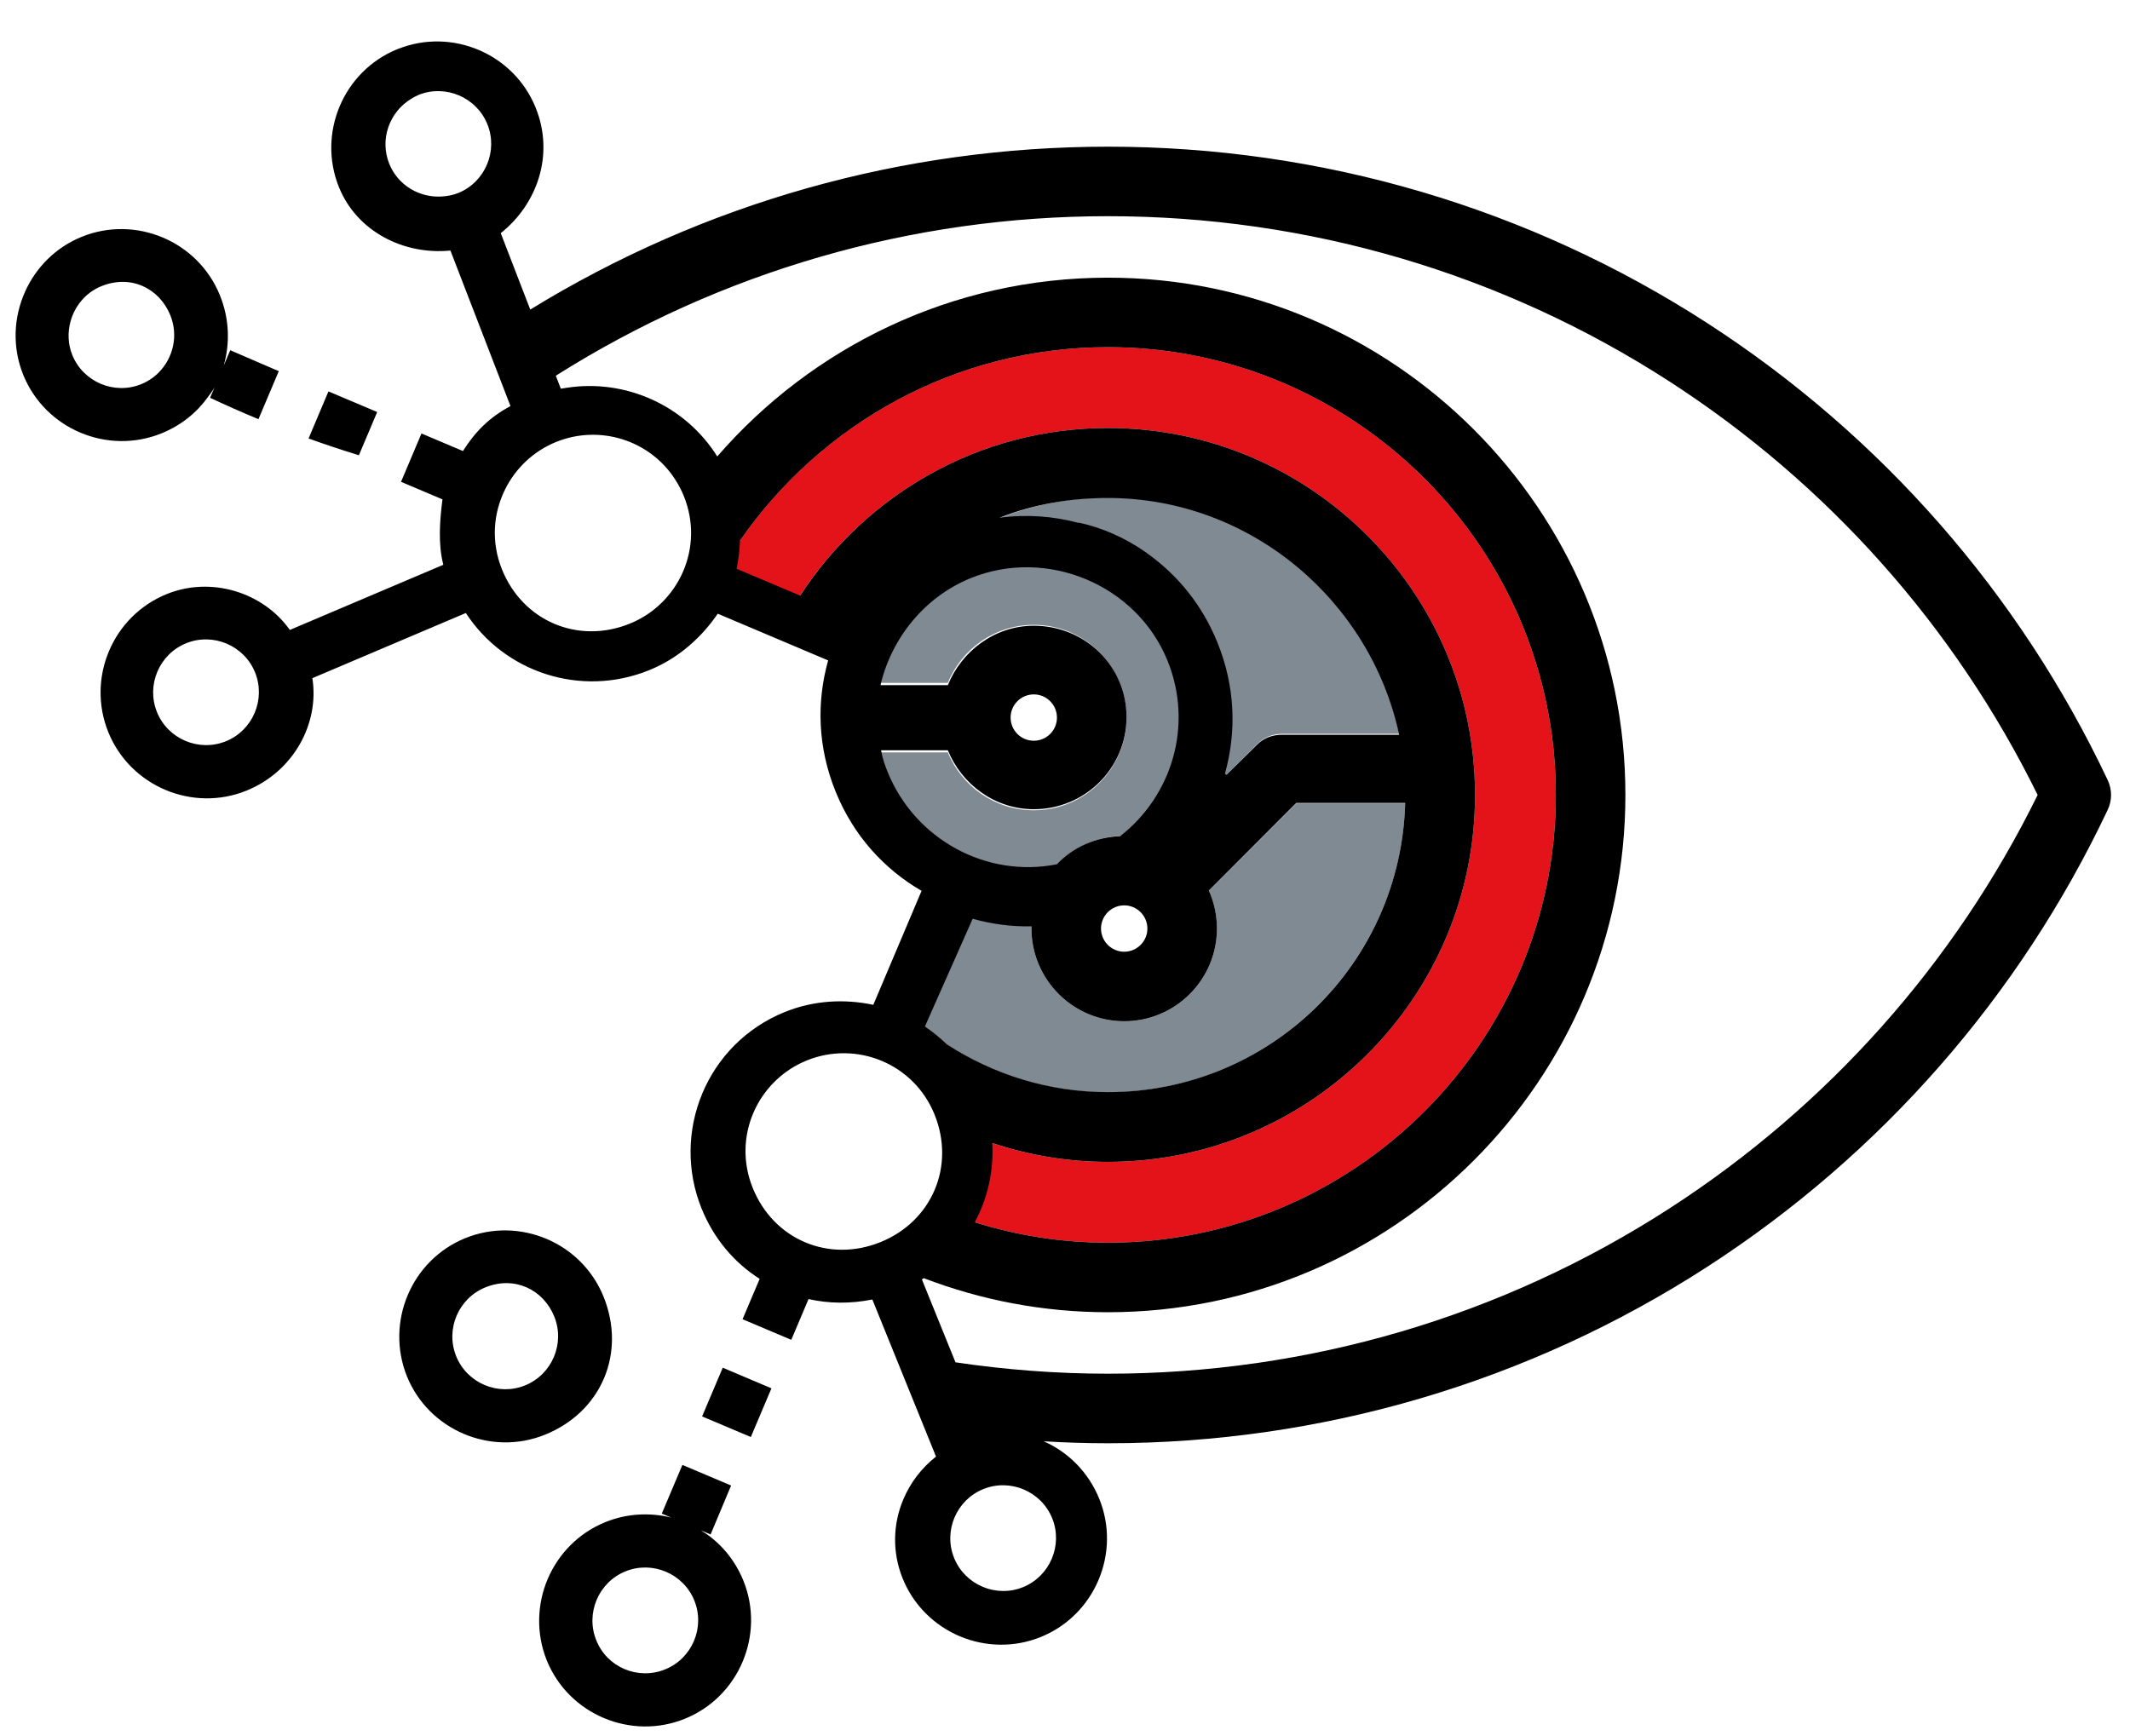 <?xml version="1.0" encoding="utf-8"?>
<!-- Generator: Adobe Illustrator 16.0.0, SVG Export Plug-In . SVG Version: 6.00 Build 0)  -->
<!DOCTYPE svg PUBLIC "-//W3C//DTD SVG 1.1//EN" "http://www.w3.org/Graphics/SVG/1.1/DTD/svg11.dtd">
<svg version="1.1" xmlns="http://www.w3.org/2000/svg" xmlns:xlink="http://www.w3.org/1999/xlink" x="0px" y="0px"
	 width="686.896px" height="560px" viewBox="0 0 686.896 560" enable-background="new 0 0 686.896 560" xml:space="preserve">
<g id="CarlHauser" display="none">
	<path display="inline" fill="#808A93" d="M389.699,411.688c-71.908,0-130.382-58.496-130.382-130.387
		c0-71.896,58.474-130.39,130.382-130.39c34.469,0,65.763,13.529,89.099,35.448c6.391-6.654,13.537-13.081,21.434-19.341
		c-28.647-27.727-67.615-44.837-110.532-44.837c-87.732,0-159.102,71.384-159.102,159.121c0,87.728,71.37,159.094,159.102,159.094
		c12.136,0,23.938-1.406,35.304-3.994c-2.715-9.322-4.885-18.677-6.153-28.117C409.461,410.438,399.729,411.688,389.699,411.688z"/>
	<path display="inline" fill="#E41319" d="M498.748,266h-54.065c-2.059,5-5.199,8.799-9.13,12.152
		c-0.056,0.717-0.083,1.495-0.129,2.217c-5.438,3.976-12.125,6.362-19.359,6.362c-18.173,0-32.947-14.769-32.947-32.934
		c0-18.175,14.774-32.953,32.947-32.953c11.838,0,22.146,6.323,27.934,15.733c-0.398,1-0.807,2.268-1.184,3.282
		c0.335,0.628,0.736,1.142,1.032,2.142h48.704c-6.657-15-16.692-28.007-29.166-38.848c-0.423,0.547-0.82,0.97-1.235,1.52
		c-18.932-17.893-44.407-28.781-72.45-28.781c-50.833,0-93.374,36.109-103.421,84.109h41.649c3.275,0,6.414,1.08,8.738,3.405
		l34.996,34.908c3.808-1.524,7.952-2.431,12.277-2.431c18.157,0,32.941,14.748,32.941,32.92c0,18.155-14.784,32.929-32.941,32.929
		c-18.171,0-32.953-14.793-32.953-32.949c0-4.795,1.041-9.468,2.888-13.58L322.809,284h-38.708
		c1.579,57,48.322,102.832,105.597,102.832c7.771,0,15.314-0.852,22.6-2.479c-0.07,0.87-0.135,1.779-0.188,2.65
		c50.586-12.794,87.863-55.14,87.863-105.29C499.973,276.394,499.555,271,498.748,266z"/>
	<path display="inline" d="M680.406,226.341c-1.7-19.351-18.845-33.67-38.278-31.989c-18.098,1.587-31.801,16.505-32.217,34.163
		l-94.781,17.261c-5.986-20.993-17.13-39.832-31.947-55.099l54.945-47.811c-0.017-0.03-0.029-0.061-0.045-0.091l0.088-0.141
		c4.716,2.482,10.445,3.016,15.781,0.848c9.563-3.917,14.166-14.79,10.265-24.316c-3.916-9.525-14.824-14.063-24.381-10.156
		c-8.96,3.658-13.507,13.453-10.843,22.498c-0.016,0.01-0.029,0.024-0.046,0.035c0.067,0.106,0.141,0.208,0.208,0.313
		l-14.352,14.331c-8.287-7.699-17.307-14.625-26.928-20.7l10.747-18.608c1.958-3.399,0.799-7.728-2.604-9.684
		c-3.384-1.96-7.723-0.814-9.673,2.592l-10.726,18.58c-7.958-4.204-16.244-7.857-24.821-10.886l19.462-71.14
		c7.447-1.192,12.941-7.513,13.085-14.974c0.016-0.552,0.063-1.094,0.016-1.66c-0.761-8.548-8.296-14.862-16.879-14.1
		c-8.584,0.743-14.922,8.275-14.168,16.8c0.394,4.428,2.619,8.251,5.869,10.79l-6.202,22.686
		c-20.479-3.274-41.292-4.942-62.283-4.942c-75.841,0-149.453,21.685-212.859,62.659c-61.747,39.924-110.956,96.088-142.299,162.434
		c-1.594,3.326-1.594,7.206,0,10.55c31.343,66.325,80.552,122.495,142.299,162.408c63.406,40.981,137.018,62.67,212.859,62.67
		c17.571,0,35.006-1.21,52.23-3.521l4.035,15.031c-5.37,3.685-8.686,9.982-8.094,16.889c0.903,10.257,9.97,17.832,20.264,16.922
		c1.562-0.136,3.02-0.517,4.429-1.014c0.022,0.085,0.049,0.17,0.071,0.255c7.723-2.831,12.944-10.464,12.2-19.034
		c-0.806-9.186-8.204-16.19-17.144-16.873l-30.639-114.23c28.922-8.67,53.667-27.082,70.345-51.443l11.405,7.102
		c-1.755,4.59-2.677,9.564-2.201,14.798c1.596,18.213,17.743,31.701,36.005,30.091c18.309-1.592,31.821-17.659,30.211-35.88
		c-1.593-18.212-17.71-31.7-36.031-30.098c-8.527,0.741-15.97,4.737-21.377,10.56l-11.496-7.16
		c10.294-18.619,16.175-40.002,16.175-62.753c0-7.991-0.733-15.81-2.122-23.402l93.864-17.108
		c5.115,14.966,19.951,25.125,36.448,23.682C667.725,262.773,682.101,245.7,680.406,226.341z M495.982,163.064l-21.706,18.896
		c-11.14-9.447-23.864-17.079-37.722-22.413l7.591-27.744C463.437,138.865,480.989,149.566,495.982,163.064z M437.141,78.751
		c-0.459,0.654-0.852,1.392-1.072,2.208l-5.41,20.701c-10.909-2.471-22.59-3.988-33.59-4.423V75.792
		c0-0.025-0.133-0.049-0.133-0.075C410.478,75.983,423.828,77.02,437.141,78.751z M382.864,75.714c0,0.027,0.205,0.052,0.205,0.079
		v21.444c-12,0.435-23.018,1.943-33.93,4.423l-5.715-20.701c-0.227-0.841-0.584-1.6-1.062-2.27
		C355.691,76.971,369.313,75.97,382.864,75.714z M329.841,482.086c-49.605-8.131-97.051-26.35-139.592-53.853
		c-56.224-36.335-101.366-87.063-130.825-146.933c29.459-59.876,74.601-110.603,130.825-146.939
		c42.537-27.502,89.978-45.718,139.578-53.849c-0.441,1.286-0.519,2.713-0.143,4.125l5.55,20.653
		c-10.942,3.386-21.422,7.806-31.396,13.075l-10.726-18.58c-1.961-3.407-6.304-4.553-9.674-2.592
		c-3.397,1.957-4.561,6.293-2.602,9.684l10.747,18.608c-9.623,6.075-18.639,13.001-26.947,20.7l-15.217-15.201
		c-2.762-2.774-7.24-2.774-10.01,0c-2.777,2.764-2.777,7.247,0,10.016l15.207,15.205c-7.693,8.314-14.612,17.321-20.696,26.949
		l-18.615-10.743c-3.385-1.977-7.724-0.8-9.677,2.599c-1.952,3.391-0.799,7.722,2.587,9.669l18.587,10.724
		c-4.86,9.199-8.966,18.827-12.235,28.842c-0.015,0.04-0.053,0.068-0.073,0.127c-0.013,0.038,0,0.074-0.013,0.118
		c-0.25,0.767-0.534,1.54-0.779,2.304l-20.649-5.533c-3.76-0.992-7.663,1.229-8.676,5.016c-1.014,3.769,1.227,7.658,5.009,8.678
		l20.704,5.436c-2.48,10.912-3.996,22.607-4.435,33.607h-21.438c-3.908,0-7.081,3.081-7.081,7.004c0,3.908,3.173,6.996,7.081,6.996
		h21.438c0.439,12,1.954,22.994,4.435,33.902l-20.7,5.653c-3.771,1.006-6.021,4.944-5.013,8.718
		c0.843,3.178,3.706,5.284,6.841,5.284c0.614,0,1.228-0.063,1.846-0.228l20.65-5.53c3.398,10.925,7.809,21.416,13.088,31.388
		l-18.587,10.727c-3.386,1.948-4.548,6.287-2.587,9.687c1.318,2.266,3.687,3.538,6.145,3.538c1.206,0,2.417-0.302,3.533-0.944
		l18.615-10.755c6.083,9.635,13.003,18.643,20.704,26.956l-15.215,15.198c-2.767,2.773-2.767,7.249,0,10.026
		c1.382,1.385,3.202,2.077,5.014,2.077c1.807,0,3.632-0.692,5.01-2.077l15.208-15.213c5.205,4.835,10.713,9.377,16.46,13.578
		c0.137,0.11,0.195,0.265,0.344,0.379c0.202,0.14,0.422,0.193,0.624,0.309c3.111,2.248,6.286,4.397,9.53,6.438l-10.746,18.61
		c-1.951,3.405-0.799,7.727,2.593,9.681c1.108,0.646,2.336,0.956,3.539,0.956c2.451,0,4.828-1.264,6.144-3.548l10.738-18.579
		c9.959,5.276,20.442,9.688,31.381,13.082l-5.543,20.66C329.324,479.379,329.402,480.801,329.841,482.086z M383.069,486.811
		c0,0.024-0.203,0.048-0.203,0.072c-13.549-0.256-27.116-1.256-40.441-2.974c0.477-0.67,0.869-1.428,1.093-2.269l5.645-20.697
		c10.912,2.479,21.907,3.99,33.907,4.427V486.811z M230.597,281.301c0-87.737,71.37-159.121,159.102-159.121
		c14.744,0,29.023,2.02,42.579,5.796l-7.561,27.659c-11.067-3.074-22.725-4.725-34.771-4.725c-72.045,0-130.63,58.494-130.63,130.39
		c0,71.891,58.585,130.387,130.63,130.387c9.667,0,19.059-1.166,28.134-3.173c0.452,8.08,1.549,16.091,3.178,24.056l1.174,4.38
		c-10.572,2.228-21.509,3.444-32.733,3.444C301.966,440.395,230.597,369.028,230.597,281.301z M429.146,461.271
		c0.551,1.69,1.05,3.38,1.626,5.07l4.764,17.766c-12.775,1.594-25.603,2.522-38.582,2.772c0-0.022,0.115-0.045,0.115-0.068v-21.44
		C407.069,464.953,418.708,463.549,429.146,461.271z M417.863,383.096c-0.001,0.026-0.002,0.027-0.005,0.056
		c-8.906,2.439-18.238,3.692-27.911,3.692c-57.385,0-104.217-45.844-105.8-102.844h38.781l31.125,31.197
		c-1.851,4.111-2.896,8.71-2.896,13.504c0,18.155,14.813,32.981,33.017,32.981c18.193,0,33.008-14.771,33.008-32.927
		c0-18.172-14.814-32.937-33.008-32.937c-4.331,0-8.483,0.858-12.299,2.383l-35.065-34.8c-2.329-2.324-5.471-3.402-8.753-3.402
		h-41.729c10.067-48,52.689-84.176,103.619-84.176c28.419,0,54.207,11.178,73.239,29.434c-0.052,0.072-0.106,0.359-0.158,0.432
		C473.518,215.83,481.96,228,487.562,242H446.59c-0.212-1-0.485-1.271-0.737-1.767c0.027-0.082,0.052-0.303,0.08-0.386
		c-5.313-11.122-16.602-18.98-29.761-18.98c-18.232,0-33.056,14.774-33.056,32.949c0,18.165,14.823,32.939,33.056,32.939
		c8.712,0,16.645-3.399,22.551-8.912c0.005-0.067,0.012-0.219,0.017-0.287c3.372-3.206,6.074-6.557,7.851-11.557h47.69
		c0.713,5,1.081,10.069,1.081,15.216C495.362,329.708,462.48,370.73,417.863,383.096z M375.919,328.775
		c0-4.546,3.693-8.239,8.254-8.239c4.548,0,8.249,3.693,8.249,8.239c0,4.523-3.701,8.229-8.249,8.229
		C379.613,337.005,375.919,333.299,375.919,328.775z M424.444,253.807c0,4.54-3.711,8.23-8.271,8.23c-4.563,0-8.265-3.69-8.265-8.23
		c0-4.541,3.702-8.239,8.265-8.239C420.733,245.568,424.444,249.266,424.444,253.807z"/>
</g>
<g id="DouglasQuaid">
	<path fill="#E41319" d="M357.297,111.982c79.654,0,144.438,64.792,144.438,144.437c0,79.626-64.783,144.417-144.438,144.417
		c-18.524,0-36.215-3.561-52.494-9.95c2.033-2.787,3.692-5.603,4.427-8.57c1.229-6.129,0.986-12.05-0.079-17.839
		c14.715,6.596,31.005,10.296,48.145,10.296c65.287,0,118.377-53.102,118.377-118.354c0-65.262-53.09-118.367-118.377-118.367
		c-43.79,0-82.066,23.933-102.532,59.387c-5.329-3.466-12.257-6.018-21.479-7.364c0.085-2.431-0.008-4.758-0.242-6.997
		C258.202,140.58,304.447,111.982,357.297,111.982z"/>
	<path fill="#808A93" d="M357.297,160.482c46.158,0,84.768,32.751,93.893,76.218h-37.811c-2.972,0-5.806,1.174-7.917,3.276
		l-31.788,31.788c-3.445-1.383-7.198-2.154-11.137-2.154c-16.479,0-29.903,13.408-29.903,29.904c0,16.481,13.424,29.9,29.903,29.9
		c16.5,0,29.909-13.419,29.909-29.9c0-4.349-0.944-8.464-2.618-12.192l28.201-28.191h35.126
		c-1.433,51.642-43.846,93.205-95.858,93.205c-22.404,0-43.011-7.745-59.352-20.677c-1.586-4.376-2.932-8.757-3.76-13.176
		c8.074-7.922,12.85-19.173,11.418-37.745c-7.386-2.467-12.902-6.233-17.121-10.876c-5.838-8.718-8.986-18.058-11.453-27.186h28.637
		c4.459,10.942,15.197,18.685,27.714,18.685c16.496,0,29.909-13.413,29.909-29.899c0-16.499-13.413-29.918-29.909-29.918
		c-12.535,0-23.268,7.743-27.714,18.717h-33.641c-0.333-1.81-0.675-3.586-1.046-5.34C286.5,182.774,319.302,160.482,357.297,160.482
		z"/>
	<g>
		<path d="M679.708,251.633c-28.457-60.228-73.127-111.201-129.176-147.44c-57.557-37.2-124.378-56.881-193.234-56.881
			c-66.09,0-130.331,18.159-186.297,52.542l-9.517-24.65c11.881-9.448,17.353-25.448,11.245-40.506
			c-7.037-17.368-26.926-25.78-44.227-18.964c-0.11,0.04-0.22,0.066-0.326,0.109c-17.473,7.082-25.9,27.175-18.859,44.554
			c5.769,14.24,20.828,21.909,35.938,20.418l19.369,50.172c-6.821,3.626-11.392,8.276-15.329,14.498l-13.377-5.665l-4.808,11.386
			l-1.79,4.206l13.375,5.661c-0.894,6.818-1.452,14.467,0.272,21.097l-49.5,21.019c-8.614-12.213-25.438-17.354-39.672-11.578
			c-17.478,7.08-25.938,27.083-18.864,44.558c7.083,17.459,27.177,25.903,44.559,18.853c15.067-6.106,23.567-21.502,21.246-36.277
			l49.495-21.018c12.324,18.999,36.947,27.432,59.133,18.439c9.518-3.86,16.902-10.61,22.102-18.212l35.603,15.066
			c-3.79,13.48-3.376,28.052,2.397,42.297c5.766,14.238,15.619,24.989,27.727,32.029l-15.561,36.764
			c-9.063-1.918-19.021-1.537-28.54,2.318c-25.335,10.268-36.761,38.896-26.832,63.396c3.953,9.771,10.56,17.504,18.724,22.674
			l-5.519,13.026l15.713,6.646l5.564-13.146c6.577,1.478,13.541,1.546,20.579,0.138l20.534,50.665
			c-4.745,3.737-8.32,8.523-10.553,13.826c-3.335,7.913-3.648,16.984-0.193,25.513c7.076,17.463,27.165,25.899,44.542,18.85
			c17.469-7.072,25.902-27.166,18.858-44.547c-3.498-8.631-10.044-15.102-17.916-18.569c6.877,0.41,13.779,0.633,20.704,0.633
			c68.856,0,135.678-19.694,193.234-56.893c56.049-36.24,100.719-87.22,129.176-147.423
			C681.146,258.183,681.146,254.653,679.708,251.633z M147.763,62.258c-1.633,0.661-3.315,0.97-4.991,1.102
			c-7.243,0.591-14.371-3.44-17.228-10.5c-3.2-7.896,0.04-16.824,7.166-21.048c0.716-0.428,1.433-0.856,2.236-1.184
			c8.676-3.517,18.693,0.716,22.218,9.417C160.68,48.738,156.454,58.733,147.763,62.258z M72.852,239.096
			c-8.691,3.526-18.701-0.699-22.226-9.4c-3.525-8.688,0.708-18.685,9.41-22.213c8.691-3.518,18.692,0.708,22.217,9.401
			C85.769,225.573,81.538,235.581,72.852,239.096z M203.098,201.165c-16.643,6.746-34.45-0.796-41.19-17.428
			c-3.602-8.889-2.861-18.18,0.99-25.903c3.354-6.744,9.073-12.293,16.442-15.277c13.984-5.669,30.166-0.676,38.382,12.078
			c1.066,1.659,2.015,3.432,2.794,5.347C227.261,176.619,218.897,194.76,203.098,201.165z M258.04,192.123l-20.505-8.675
			c0.624-2.94,1-5.978,1.1-9.063c26.075-37.653,69.506-62.402,118.663-62.402c79.654,0,144.438,64.792,144.438,144.437
			c0,79.626-64.783,144.417-144.438,144.417c-14.958,0-29.37-2.323-42.936-6.582c4.148-7.783,6.153-16.607,5.621-25.57
			c11.734,3.93,24.278,6.08,37.315,6.08c65.287,0,118.377-53.096,118.377-118.349c0-65.262-53.09-118.363-118.377-118.363
			C315.737,138.052,279.155,159.618,258.04,192.123z M362.538,329.405c16.5,0,29.909-13.415,29.909-29.896
			c0-4.349-0.944-8.525-2.618-12.256L418.03,259h35.126c-1.433,52-43.846,93.271-95.858,93.271
			c-19.157,0-36.991-5.717-51.977-15.436c-2.217-2.145-4.591-4.037-7.056-5.725l15.409-34.761c6.146,1.727,12.517,2.576,18.979,2.45
			c-0.006,0.229-0.018,0.461-0.018,0.691C332.634,315.973,346.058,329.405,362.538,329.405z M355.061,299.515
			c0-4.123,3.372-7.484,7.477-7.484c4.127,0,7.479,3.361,7.479,7.484c0,4.11-3.353,7.468-7.479,7.468
			C358.433,306.982,355.061,303.625,355.061,299.515z M392.612,207.254c-4.955-12.217-12.921-21.874-22.73-28.815
			c-0.011-0.021-0.021-0.046-0.035-0.066c-6.974-4.924-14.403-8.169-21.943-9.798c-0.01,0.034-0.02,0.067-0.031,0.102
			c-8.217-2.205-16.83-2.849-25.511-1.68c10.825-4.294,22.604-6.363,34.937-6.363c46.158,0,84.768,33.367,93.893,76.367h-37.811
			c-2.972,0-5.806,1.025-7.917,3.127l-9.914,9.786l-0.538-0.303C398.794,236.128,398.378,221.491,392.612,207.254z M286.276,249.047
			c-0.89-2.191-1.596-4.047-2.149-7.047h21.541c4.459,11,15.197,19.023,27.714,19.023c16.496,0,29.909-13.244,29.909-29.729
			c0-16.499-13.413-29.464-29.909-29.464c-12.535,0-23.268,8.17-27.714,19.17h-21.72c3.495-15,14.062-28.431,29.163-34.548
			c24.499-9.932,53.456,2.124,63.392,26.637c8.487,20.941,1.335,43.708-15.25,56.61c-8.017,0.342-15.225,3.604-20.404,9.072
			C318.107,283.326,295.056,270.722,286.276,249.047z M325.908,231.463c0-4.117,3.346-7.481,7.473-7.481
			c4.134,0,7.47,3.365,7.47,7.481c0,4.118-3.336,7.466-7.47,7.466C329.254,238.929,325.908,235.581,325.908,231.463z
			 M242.764,383.228c-6.746-16.64,1.619-34.774,17.435-41.18c15.794-6.405,34.426,0.787,41.173,17.431
			c6.74,16.636-0.786,34.433-17.427,41.173C267.304,407.398,249.504,399.866,242.764,383.228z M339.317,489.718
			c3.516,8.692-0.716,18.7-9.409,22.227c-8.683,3.519-18.697-0.716-22.215-9.411c-3.523-8.692,0.715-18.695,9.398-22.217
			C325.784,476.796,335.792,481.024,339.317,489.718z M538.362,389.796c-53.922,34.871-116.541,53.3-181.064,53.3
			c-16.555,0-32.974-1.268-49.165-3.671l-10.837-26.741c0.208-0.133,0.409-0.271,0.614-0.407c18.46,7.073,38.469,10.99,59.388,10.99
			c92.024,0,166.87-74.855,166.87-166.848c0-92.003-74.846-166.856-166.87-166.856c-50.269,0-95.385,22.374-125.994,57.665
			c-10.379-16.541-29.697-25.106-48.605-22.141c-0.617,0.098-1.233,0.163-1.846,0.279l-1.068-2.763l-0.546-1.414
			c53.254-33.645,114.733-51.458,178.06-51.458c64.523,0,127.143,18.44,181.064,53.3c51.032,32.987,92.01,79.03,118.749,133.387
			C630.372,310.77,589.394,356.811,538.362,389.796z"/>
		<path d="M194.625,418.214c-7.081-17.469-27.166-25.897-44.552-18.853c-17.384,7.042-25.854,27.048-18.854,44.553
			c7.078,17.465,27.171,25.897,44.556,18.849C193.986,455.384,202.005,436.426,194.625,418.214z M169.334,446.867
			c-8.694,3.52-18.701-0.705-22.218-9.396c-3.526-8.695,0.715-18.696,9.409-22.222c9.426-3.822,18.701,0.714,22.216,9.403
			C182.266,433.341,178.026,443.342,169.334,446.867z"/>
		<path d="M226.018,493.615l3.137,1.332l6.615-15.78l-15.704-6.65l-6.646,15.698l3.025,1.281c-6.84-1.662-14.238-1.359-21.189,1.455
			c-17.461,7.081-25.93,27.089-18.939,44.595c7.08,17.464,27.173,25.897,44.552,18.847c17.461-7.072,25.906-27.166,18.861-44.551
			C236.873,502.808,232.018,497.26,226.018,493.615z M214.507,538.469c-8.77,3.56-18.775-0.679-22.217-9.397
			c-3.519-8.689,0.717-18.697,9.411-22.22c8.684-3.526,18.69,0.71,22.208,9.401C227.436,524.947,223.2,534.949,214.507,538.469z"/>
		<path d="M52.058,139.787c6.43-2.607,11.434-6.739,15.042-11.779c0.723-1.004,1.472-1.989,2.079-3.063l-1.425,3.372
			c5.154,2.404,10.352,4.718,15.595,6.891l6.552-15.483l-15.65-6.759l-2.123,5c2.093-7.214,1.844-15.199-1.215-22.731
			c-7.082-17.47-27.167-25.898-44.552-18.856c-8.437,3.417-14.731,9.884-18.225,17.6c-3.75,8.26-4.272,17.963-0.632,26.952
			C14.587,138.393,34.683,146.829,52.058,139.787z M23.32,114.526c-1.45-3.58-1.528-7.354-0.576-10.833
			c1.354-4.98,4.863-9.319,9.975-11.394c9.519-3.851,18.7,0.716,22.218,9.409c2.629,6.491,0.928,13.709-3.719,18.413
			c-1.572,1.595-3.487,2.904-5.681,3.797C36.844,127.444,26.845,123.214,23.32,114.526z"/>
		<polygon points="226.42,456.877 242.132,463.522 248.781,447.818 233.076,441.164 		"/>
		<path d="M121.636,132.904l-15.717-6.649l-6.413,15.19c5.377,1.937,10.795,3.719,16.232,5.401L121.636,132.904z"/>
	</g>
</g>
</svg>

